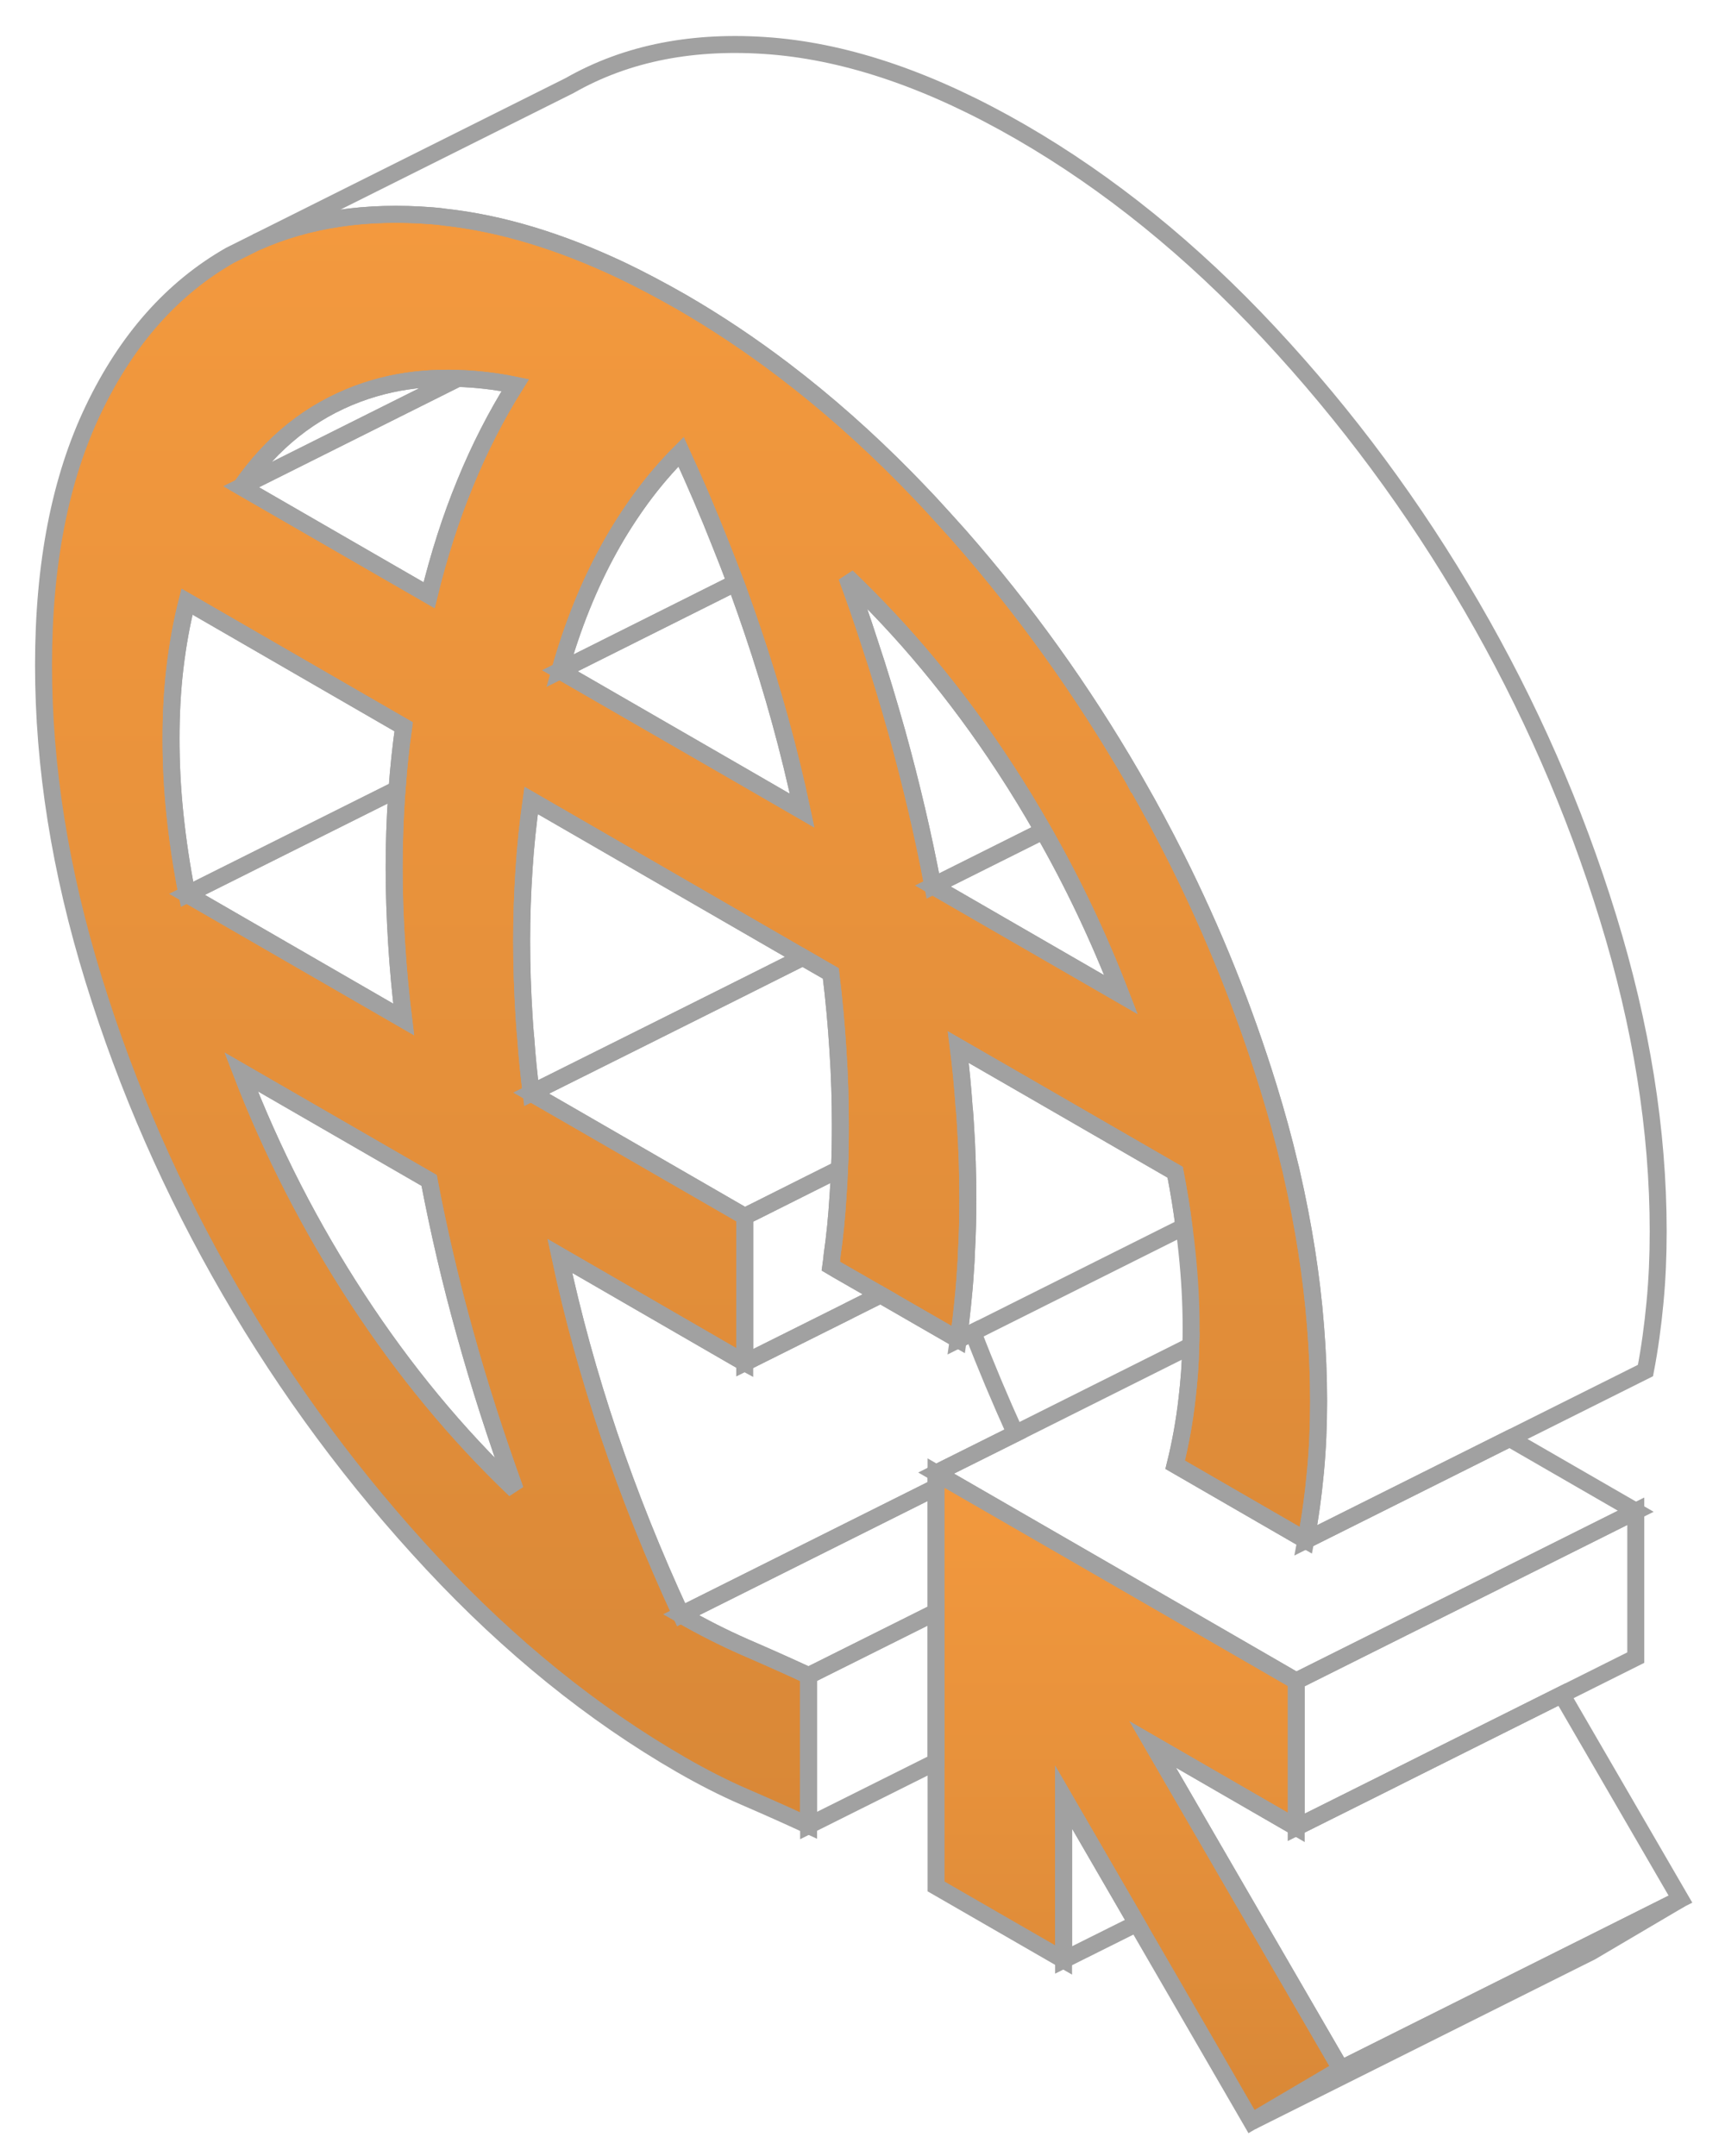 <svg width="48" height="60" viewBox="0 0 48 60" fill="none" xmlns="http://www.w3.org/2000/svg">
<g clip-path="url(#clip0_145_13300)">
<path d="M36.607 36.913C36.498 35.514 36.271 34.092 35.941 32.647C35.926 32.571 35.907 32.5 35.889 32.429C35.718 31.706 35.52 30.983 35.293 30.251C34.613 28.05 33.753 25.914 32.718 23.854C32.374 23.169 32.01 22.489 31.627 21.823H31.622C31.585 21.747 31.542 21.676 31.5 21.601C30.111 19.206 28.509 16.971 26.695 14.906C26.421 14.599 26.147 14.297 25.868 13.995C25.651 13.763 25.433 13.536 25.216 13.314C24.12 12.199 22.986 11.198 21.819 10.309C20.889 9.601 19.934 8.963 18.952 8.396C18.389 8.075 17.837 7.782 17.293 7.522C15.574 6.709 13.934 6.213 12.37 6.043C12.257 6.025 12.144 6.015 12.03 6.006C10.193 5.859 8.563 6.1 7.136 6.738L6.399 7.106C4.802 8.018 3.536 9.44 2.605 11.382C1.674 13.319 1.211 15.695 1.211 18.511C1.211 21.327 1.674 24.242 2.605 27.256C3.536 30.275 4.802 33.157 6.399 35.911C7.996 38.665 9.871 41.198 12.03 43.513C14.189 45.828 16.495 47.694 18.952 49.111C19.542 49.451 20.133 49.754 20.723 50.009C21.314 50.264 21.909 50.529 22.5 50.803V46.631C21.909 46.357 21.314 46.092 20.723 45.837C20.133 45.577 19.542 45.28 18.952 44.939C18.181 43.272 17.515 41.609 16.953 39.946C16.391 38.278 15.933 36.615 15.578 34.952L20.662 37.891L20.723 37.924V33.851L15.725 30.965L14.78 30.421C14.719 29.921 14.666 29.424 14.633 28.933C14.61 28.711 14.596 28.489 14.582 28.267C14.539 27.563 14.515 26.873 14.515 26.193C14.515 25.513 14.539 24.851 14.582 24.195C14.624 23.543 14.69 22.905 14.78 22.276L22.339 26.642L23.119 27.091C23.208 27.818 23.274 28.536 23.317 29.24C23.364 29.944 23.383 30.639 23.383 31.314C23.383 31.725 23.378 32.132 23.36 32.533C23.35 32.793 23.336 33.053 23.317 33.313C23.284 33.856 23.232 34.39 23.156 34.919C23.147 35.023 23.133 35.132 23.119 35.236L23.293 35.339L24.503 36.034L26.666 37.281C26.714 36.96 26.752 36.639 26.785 36.313C26.818 36.001 26.846 35.684 26.865 35.363C26.879 35.188 26.889 35.013 26.893 34.839C26.922 34.352 26.931 33.861 26.931 33.365C26.931 32.684 26.912 31.994 26.865 31.291C26.855 31.125 26.846 30.965 26.827 30.799C26.789 30.251 26.737 29.698 26.666 29.141L28.282 30.072L30.172 31.163L32.7 32.623C32.799 33.138 32.884 33.643 32.945 34.139C32.978 34.38 33.007 34.617 33.03 34.848C33.106 35.571 33.144 36.27 33.144 36.95C33.144 37.116 33.144 37.286 33.134 37.451C33.125 37.952 33.087 38.439 33.03 38.92C32.959 39.558 32.846 40.172 32.7 40.763L35.496 42.379L36.337 42.865C36.456 42.251 36.541 41.628 36.602 40.98C36.663 40.338 36.692 39.676 36.692 38.996C36.692 38.316 36.663 37.612 36.607 36.913ZM5.204 24.889C5.052 24.124 4.944 23.382 4.868 22.659C4.793 21.941 4.759 21.237 4.759 20.561C4.759 19.886 4.793 19.224 4.868 18.591C4.944 17.954 5.052 17.339 5.204 16.744L11.232 20.226C11.152 20.793 11.09 21.374 11.048 21.965L11.034 22.149C10.991 22.801 10.967 23.467 10.967 24.147C10.967 24.828 10.991 25.517 11.034 26.221C11.076 26.925 11.142 27.639 11.232 28.371L5.204 24.889ZM9.947 36.152C8.648 34.163 7.566 32.056 6.711 29.831L11.941 32.85C12.21 34.262 12.541 35.684 12.942 37.116C13.339 38.552 13.807 40.002 14.336 41.462C12.711 39.913 11.246 38.141 9.947 36.152ZM12.942 13.451C12.541 14.425 12.21 15.464 11.941 16.565L10.745 15.875L6.711 13.546C7.566 12.308 8.648 11.448 9.947 10.961C10.249 10.848 10.556 10.758 10.878 10.688C11.468 10.56 12.087 10.508 12.739 10.532C13.254 10.546 13.788 10.607 14.336 10.72C13.807 11.566 13.339 12.478 12.942 13.451ZM20.482 21.497L15.578 18.667C15.933 17.41 16.391 16.276 16.953 15.261C17.227 14.765 17.525 14.302 17.846 13.862C18.186 13.399 18.555 12.969 18.952 12.572C19.344 13.428 19.712 14.283 20.048 15.138C20.194 15.497 20.331 15.856 20.468 16.22C20.501 16.305 20.529 16.39 20.563 16.475C20.695 16.839 20.822 17.202 20.945 17.566C21.508 19.229 21.966 20.892 22.32 22.56L20.482 21.497ZM25.958 24.657C25.693 23.25 25.358 21.828 24.961 20.391C24.725 19.555 24.474 18.714 24.191 17.869C23.997 17.264 23.785 16.659 23.563 16.05C24.352 16.806 25.108 17.609 25.821 18.469C26.572 19.371 27.285 20.335 27.952 21.355C28.329 21.932 28.689 22.522 29.029 23.122C29.865 24.582 30.583 26.103 31.192 27.681L25.958 24.657Z" fill="url(#paint0_linear_145_13300)" stroke="#A1A1A1" stroke-width="0.472"/>
<path d="M14.336 41.462C12.71 39.913 11.246 38.141 9.947 36.152C8.647 34.163 7.566 32.056 6.71 29.831L11.94 32.85C12.21 34.262 12.54 35.684 12.942 37.116C13.339 38.552 13.806 40.002 14.336 41.462Z" stroke="#A1A1A1" stroke-width="0.472"/>
<path d="M22.32 22.56L20.483 21.497L15.579 18.667L20.468 16.22C20.501 16.305 20.53 16.39 20.563 16.475C20.695 16.839 20.823 17.203 20.945 17.566C21.508 19.229 21.966 20.892 22.32 22.56Z" stroke="#A1A1A1" stroke-width="0.472"/>
<path d="M20.468 16.22L15.579 18.667C15.933 17.41 16.391 16.276 16.953 15.261C17.227 14.765 17.525 14.302 17.846 13.862C18.186 13.399 18.555 12.969 18.952 12.572C19.344 13.428 19.712 14.283 20.048 15.138C20.194 15.497 20.331 15.856 20.468 16.22Z" stroke="#A1A1A1" stroke-width="0.472"/>
<path d="M31.193 27.681L25.958 24.658L29.029 23.122C29.865 24.582 30.583 26.103 31.193 27.681Z" stroke="#A1A1A1" stroke-width="0.472"/>
<path d="M29.029 23.122L25.958 24.657C25.693 23.25 25.358 21.828 24.961 20.391C24.725 19.555 24.474 18.714 24.191 17.869C23.997 17.264 23.785 16.659 23.562 16.05C24.352 16.805 25.107 17.609 25.821 18.468C26.572 19.371 27.285 20.335 27.951 21.355C28.329 21.931 28.689 22.522 29.029 23.122Z" stroke="#A1A1A1" stroke-width="0.472"/>
<path d="M28.254 39.894L26.048 40.995V41.391L24.886 41.972L18.952 44.939C18.182 43.272 17.516 41.609 16.953 39.946C16.391 38.278 15.933 36.615 15.579 34.952L20.662 37.891L20.724 37.924L23.553 36.511L23.681 36.445L24.503 36.034L26.667 37.281L27.073 37.078C27.432 38.013 27.829 38.953 28.254 39.894Z" stroke="#A1A1A1" stroke-width="0.472"/>
<path d="M32.945 34.139L27.073 37.078L26.666 37.281C26.714 36.96 26.752 36.639 26.785 36.313C26.818 36.001 26.846 35.684 26.865 35.363C26.879 35.188 26.889 35.014 26.893 34.839C26.922 34.352 26.931 33.861 26.931 33.365C26.931 32.684 26.912 31.995 26.865 31.291C26.855 31.125 26.846 30.965 26.827 30.799C26.789 30.251 26.737 29.698 26.666 29.141L28.282 30.072L30.172 31.163L32.7 32.623C32.799 33.138 32.884 33.643 32.945 34.139Z" stroke="#A1A1A1" stroke-width="0.472"/>
<path d="M24.503 36.034L23.681 36.445L23.553 36.511L20.723 37.924V33.851L21.03 33.7L22.547 32.939L23.359 32.533C23.35 32.793 23.336 33.053 23.317 33.312C23.284 33.856 23.232 34.39 23.156 34.919C23.147 35.023 23.133 35.131 23.118 35.235L23.293 35.339L24.503 36.034Z" stroke="#A1A1A1" stroke-width="0.472"/>
<path d="M23.383 31.314C23.383 31.725 23.378 32.132 23.359 32.533L22.547 32.939L21.03 33.7L20.723 33.851L15.725 30.965L14.78 30.421L15.281 30.171L17.884 28.872L20.454 27.587L22.339 26.642L23.118 27.09C23.208 27.818 23.274 28.536 23.317 29.24C23.364 29.944 23.383 30.639 23.383 31.314Z" stroke="#A1A1A1" stroke-width="0.472"/>
<path d="M22.339 26.642L20.454 27.587L17.884 28.872L15.281 30.171L14.78 30.421C14.719 29.92 14.667 29.424 14.634 28.933C14.61 28.711 14.596 28.489 14.582 28.267C14.539 27.563 14.516 26.873 14.516 26.193C14.516 25.512 14.539 24.851 14.582 24.194C14.624 23.542 14.69 22.905 14.78 22.276L22.339 26.642Z" stroke="#A1A1A1" stroke-width="0.472"/>
<path d="M12.739 10.531L10.773 11.514L6.71 13.546C7.566 12.308 8.647 11.448 9.947 10.961C10.249 10.848 10.556 10.758 10.877 10.687C11.468 10.56 12.087 10.508 12.739 10.531Z" stroke="#A1A1A1" stroke-width="0.472"/>
<path d="M14.336 10.72C13.806 11.566 13.339 12.478 12.942 13.451C12.54 14.424 12.21 15.464 11.94 16.564L10.745 15.875L6.71 13.546L10.773 11.514L12.739 10.531C13.254 10.546 13.788 10.607 14.336 10.72Z" stroke="#A1A1A1" stroke-width="0.472"/>
<path d="M11.232 28.371L5.204 24.889L11.048 21.969L11.034 22.149C10.991 22.801 10.967 23.467 10.967 24.147C10.967 24.828 10.991 25.517 11.034 26.221C11.076 26.925 11.142 27.639 11.232 28.371Z" stroke="#A1A1A1" stroke-width="0.472"/>
<path d="M11.232 20.226C11.152 20.793 11.091 21.374 11.048 21.965L5.204 24.889C5.053 24.123 4.944 23.382 4.868 22.659C4.793 21.941 4.76 21.237 4.76 20.561C4.76 19.886 4.793 19.224 4.868 18.591C4.944 17.953 5.053 17.339 5.204 16.744L11.232 20.226Z" stroke="#A1A1A1" stroke-width="0.472"/>
<path d="M26.048 41.391V44.859L22.5 46.631C21.909 46.357 21.314 46.092 20.723 45.837C20.133 45.577 19.542 45.279 18.952 44.939L24.886 41.972L26.048 41.391Z" stroke="#A1A1A1" stroke-width="0.472"/>
<path d="M46.76 52.853L44.275 54.318L34.826 59.042L37.311 57.577L44.175 54.147L46.76 52.853Z" stroke="#A1A1A1" stroke-width="0.472"/>
<path d="M45.517 42.057V46.13L43.457 47.16L40.877 48.449L39.044 49.366L38.624 49.578L36.068 50.854V46.782L39.044 45.294L41.629 44.004L41.737 43.947L45.517 42.057Z" stroke="#A1A1A1" stroke-width="0.472"/>
<path d="M37.31 57.577L34.825 59.041L31.632 53.528L29.595 50.013V54.544L26.047 52.498V40.994L26.416 41.207L29.633 43.064L31.948 44.401L35.496 46.451L36.068 46.782V50.854L32.076 48.548L34.211 52.233L37.31 57.577Z" fill="url(#paint1_linear_145_13300)" stroke="#A1A1A1" stroke-width="0.472"/>
<path d="M46.76 52.852L44.175 54.147L37.311 57.577L34.212 52.233L32.076 48.548L36.068 50.854L38.624 49.578L39.045 49.366L40.878 48.449L43.457 47.16L46.76 52.852Z" stroke="#A1A1A1" stroke-width="0.472"/>
<path d="M31.632 53.528L29.596 54.544V50.013L31.632 53.528Z" stroke="#A1A1A1" stroke-width="0.472"/>
<path d="M26.047 44.859V49.031L22.5 50.803V46.631L26.047 44.859Z" stroke="#A1A1A1" stroke-width="0.472"/>
<path d="M45.517 42.057L41.738 43.947L41.629 44.004L39.045 45.294L36.068 46.782L35.497 46.451L31.949 44.401L29.634 43.064L26.416 41.207L26.048 40.994L28.254 39.894L33.135 37.451C33.125 37.952 33.087 38.438 33.031 38.92C32.96 39.558 32.846 40.172 32.7 40.763L35.497 42.379L36.338 42.865L42.007 40.031L45.517 42.057Z" stroke="#A1A1A1" stroke-width="0.472"/>
<path d="M46.141 34.272C46.141 34.952 46.113 35.613 46.051 36.256C45.99 36.903 45.905 37.527 45.787 38.141L36.338 42.865C36.456 42.251 36.541 41.627 36.602 40.98C36.664 40.338 36.692 39.676 36.692 38.996C36.692 38.316 36.664 37.612 36.607 36.913C36.498 35.514 36.272 34.092 35.941 32.646C35.927 32.571 35.908 32.5 35.889 32.429C35.719 31.706 35.52 30.983 35.294 30.251C34.613 28.05 33.754 25.914 32.719 23.854C32.374 23.169 32.01 22.489 31.628 21.823H31.623C31.585 21.747 31.543 21.676 31.5 21.601C30.111 19.206 28.509 16.971 26.695 14.906C26.421 14.599 26.147 14.297 25.869 13.994C25.651 13.763 25.434 13.536 25.216 13.314C24.12 12.199 22.987 11.197 21.82 10.309C20.889 9.601 19.935 8.963 18.952 8.396C18.39 8.075 17.837 7.782 17.294 7.522C15.574 6.709 13.935 6.213 12.371 6.043C12.258 6.024 12.144 6.015 12.031 6.005C10.193 5.859 8.563 6.1 7.136 6.738L15.848 2.382C17.445 1.47 19.32 1.106 21.48 1.281C23.639 1.461 25.944 2.254 28.401 3.672C30.853 5.089 33.158 6.955 35.317 9.27C37.476 11.585 39.352 14.122 40.949 16.876C42.546 19.626 43.812 22.512 44.742 25.527C45.673 28.541 46.141 31.456 46.141 34.272Z" stroke="#A1A1A1" stroke-width="0.472"/>
</g>
<defs>
<linearGradient id="paint0_linear_145_13300" x1="18.952" y1="50.803" x2="18.952" y2="5.964" gradientUnits="userSpaceOnUse">
<stop stop-color="#D98837"/>
<stop offset="1" stop-color="#F3993E"/>
</linearGradient>
<linearGradient id="paint1_linear_145_13300" x1="31.679" y1="59.041" x2="31.679" y2="40.994" gradientUnits="userSpaceOnUse">
<stop stop-color="#D98837"/>
<stop offset="1" stop-color="#F3993E"/>
</linearGradient>
<clipPath id="clip0_145_13300">
<rect width="47.717" height="60" fill="white" transform="translate(0.267)"/>
</clipPath>
</defs>
</svg>
